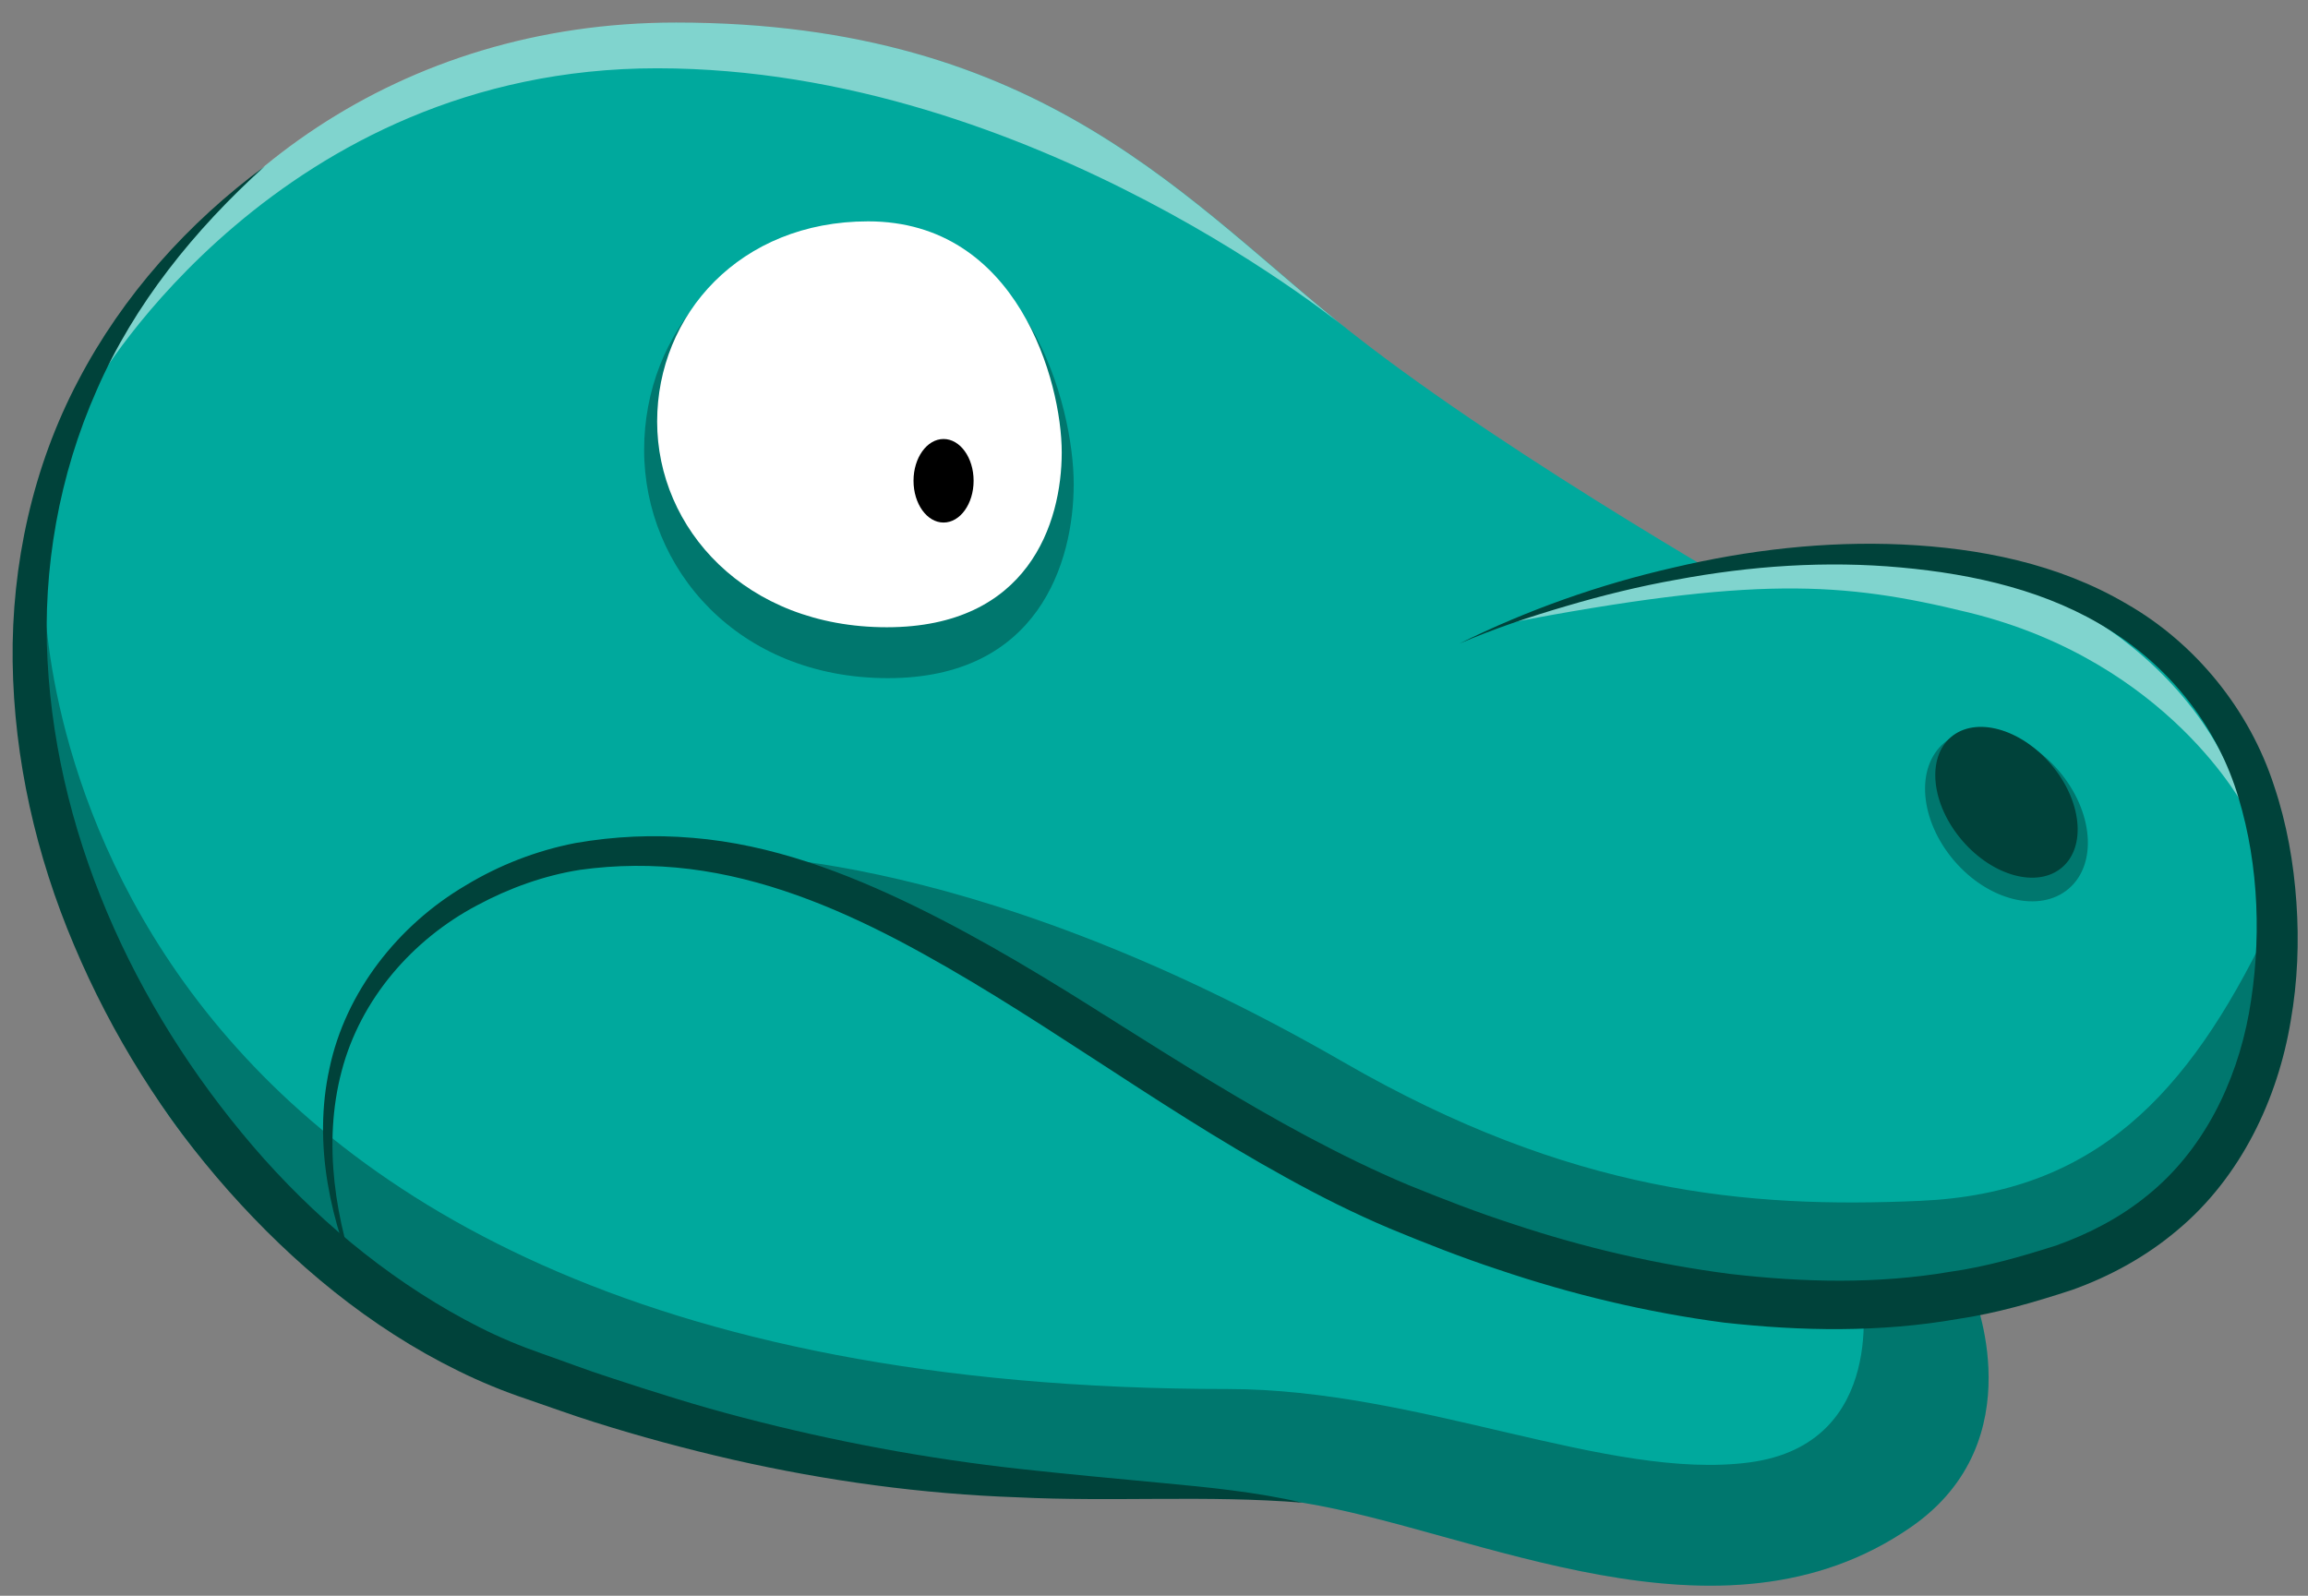 <?xml version="1.0" encoding="UTF-8" standalone="no"?>
<!DOCTYPE svg PUBLIC "-//W3C//DTD SVG 1.1//EN" "http://www.w3.org/Graphics/SVG/1.1/DTD/svg11.dtd">
<svg width="100%" height="100%" viewBox="0 0 94 65" version="1.1" xmlns="http://www.w3.org/2000/svg" xmlns:xlink="http://www.w3.org/1999/xlink" xml:space="preserve" xmlns:serif="http://www.serif.com/" style="fill-rule:evenodd;clip-rule:evenodd;stroke-linejoin:round;stroke-miterlimit:2;">
    <rect x="0" y="0" width="94" height="65" fill="#808080" stroke="none"/>
    <g transform="matrix(1,0,0,1,-100,-14)">
        <g id="Omnivore-Head" serif:id="Omnivore Head">
            <g transform="matrix(1,0,0,1,180.346,29.882)">
                <path d="M0,36.756C0,36.756 2.556,42.798 -2.503,46.311C-10.285,51.715 -20.274,46.451 -27.3,45.327C-34.327,44.203 -43.256,45.889 -59.136,39.987C-75.016,34.085 -79.091,21.982 -78.529,8.369C-78.042,-3.426 -67.849,-14.959 -52.812,-14.959C-37.775,-14.959 -31.874,-7.511 -25.269,-2.311C-18.664,2.888 -7.703,9.071 -7.703,9.071C-7.703,9.071 3.627,12.867 0,36.756" style="fill:rgb(0,169,157);fill-rule:nonzero;"/>
            </g>
            <g opacity="0.5">
                <g transform="matrix(-0.04,-0.999,-0.999,0.04,133.763,-3.491)">
                    <path d="M-31.894,-20.048C-26.432,-13.657 -18.754,-8.06 -18.149,6.964C-17.696,18.233 -23.833,27.04 -31.894,31.145C-31.894,31.145 -19.36,23.208 -19.98,7.807C-20.6,-7.593 -31.894,-20.048 -31.894,-20.048" style="fill:white;fill-rule:nonzero;"/>
                </g>
            </g>
            <g transform="matrix(1,0,0,1,159.434,63.621)">
                <path d="M0,-23.403C0,-23.403 10.433,-28.527 20.938,-26.635C27.965,-25.37 31.759,-21.154 32.883,-15.815C34.007,-10.475 33.445,-1.059 24.592,2.033C15.739,5.124 5.902,3.054 -2.53,-0.497C-8.593,-3.051 -14.755,-7.664 -19.674,-10.475C-24.592,-13.285 -29.511,-15.533 -35.272,-14.831C-41.329,-14.092 -49.341,-8.226 -44.704,3.016" style="fill:rgb(0,169,157);fill-rule:nonzero;"/>
            </g>
            <g opacity="0.5">
                <g transform="matrix(-0.243,0.97,0.97,0.243,181.976,27.281)">
                    <path d="M16.764,-17.075C16.764,-17.075 11.611,-11.062 9.803,0.799C9.803,0.799 9.805,9.637 16.764,13.946C16.764,13.946 11.713,9.503 11.755,1.105C11.781,-4.211 12.424,-7.716 16.764,-17.075" style="fill:white;fill-rule:nonzero;"/>
                </g>
            </g>
            <g opacity="0.3">
                <g transform="matrix(0.649,0.761,0.761,-0.649,178.945,46.785)">
                    <path d="M2.137,-0.986C-0.021,-0.985 -1.77,0.272 -1.769,1.823C-1.769,3.374 -0.021,4.632 2.137,4.632C4.294,4.631 6.043,3.374 6.042,1.822C6.042,0.272 4.294,-0.986 2.137,-0.986" style="fill-rule:nonzero;"/>
                </g>
            </g>
            <g transform="matrix(0.649,0.761,0.761,-0.649,179.366,46.304)">
                <path d="M1.813,-0.836C-0.113,-0.836 -1.674,0.231 -1.674,1.547C-1.674,2.862 -0.113,3.929 1.813,3.929C3.738,3.929 5.3,2.862 5.3,1.546C5.3,0.231 3.738,-0.836 1.813,-0.836" style="fill:rgb(0,66,58);fill-rule:nonzero;"/>
            </g>
            <g opacity="0.3">
                <g transform="matrix(-0.999,0.044,0.044,0.999,135.011,41.631)">
                    <path d="M-1.154,-18.326C4.384,-18.57 8.147,-14.505 8.359,-9.681C8.572,-4.857 4.961,-0.226 -1.154,0.043C-7.268,0.313 -8.918,-4.327 -9.059,-7.524C-9.2,-10.72 -7.614,-18.041 -1.154,-18.326" style="fill-rule:nonzero;"/>
                </g>
            </g>
            <g transform="matrix(-0.999,0.046,0.046,0.999,135.03,39.557)">
                <path d="M-1.087,-16.507C4.129,-16.747 7.671,-13.099 7.871,-8.754C8.071,-4.407 4.671,-0.223 -1.087,0.043C-6.846,0.308 -8.398,-3.867 -8.531,-6.746C-8.663,-9.625 -7.171,-16.227 -1.087,-16.507" style="fill:white;fill-rule:nonzero;"/>
            </g>
            <g transform="matrix(0,-1,-1,0,138.429,32.36)">
                <path d="M-1.223,-1.224C-2.163,-1.224 -2.925,-0.676 -2.925,-0C-2.925,0.675 -2.163,1.223 -1.223,1.223C-0.284,1.223 0.478,0.675 0.478,-0C0.478,-0.676 -0.284,-1.224 -1.223,-1.224" style="fill-rule:nonzero;"/>
            </g>
            <g opacity="0.3">
                <g transform="matrix(1,0,0,1,128.636,67.032)">
                    <path d="M0,-18.212C0,-18.212 10.3,-18.874 26.083,-9.767C35.342,-4.424 42.537,-3.802 49.598,-4.119C56.66,-4.435 60.458,-8.405 63.723,-15.168C63.723,-15.168 63.728,0.662 46.545,0.116C29.362,-0.43 20.193,-7.385 16.731,-10.166C9.794,-15.737 0,-18.212 0,-18.212" style="fill-rule:nonzero;"/>
                </g>
            </g>
            <g opacity="0.3">
                <g transform="matrix(1,0,0,1,149.999,49.27)">
                    <path d="M0,21.309C7.821,21.309 15.515,25.06 21.258,24.298C26.957,23.54 25.815,17.303 25.815,17.303L30.347,17.369C30.347,17.369 32.903,23.411 27.844,26.924C20.062,32.328 10.073,27.064 3.047,25.94C-3.979,24.816 -12.909,26.502 -28.789,20.6C-44.668,14.698 -48.744,2.595 -48.182,-11.019C-48.182,-11.019 -48.324,21.309 0,21.309" style="fill-rule:nonzero;"/>
                </g>
            </g>
            <g transform="matrix(1,0,0,1,159.434,64.098)">
                <path d="M0,-23.88C2.771,-25.252 5.716,-26.295 8.747,-26.984C11.773,-27.696 14.901,-28.062 18.042,-27.919C21.162,-27.773 24.373,-27.151 27.174,-25.504C29.983,-23.899 32.188,-21.181 33.187,-18.08C33.708,-16.531 33.983,-14.94 34.094,-13.34C34.206,-11.74 34.143,-10.121 33.864,-8.524C33.339,-5.348 31.839,-2.156 29.254,0.004C27.98,1.086 26.498,1.895 24.951,2.447C23.427,2.945 21.883,3.397 20.299,3.629C17.144,4.182 13.927,4.126 10.782,3.776C7.641,3.362 4.558,2.623 1.582,1.614C0.088,1.122 -1.373,0.546 -2.821,-0.053C-4.282,-0.67 -5.694,-1.379 -7.065,-2.14C-12.565,-5.165 -17.475,-8.973 -22.864,-11.802C-25.551,-13.208 -28.383,-14.334 -31.35,-14.701C-32.826,-14.883 -34.343,-14.871 -35.807,-14.667C-37.267,-14.438 -38.689,-13.926 -40.001,-13.222C-42.635,-11.83 -44.758,-9.396 -45.522,-6.457C-46.298,-3.516 -45.781,-0.338 -44.704,2.539C-45.962,-0.258 -46.7,-3.455 -46.016,-6.576C-45.362,-9.693 -43.216,-12.417 -40.467,-14.033C-39.099,-14.862 -37.584,-15.45 -36,-15.758C-34.412,-16.035 -32.815,-16.107 -31.217,-15.969C-28.013,-15.707 -24.979,-14.55 -22.167,-13.181C-19.348,-11.806 -16.674,-10.167 -14.068,-8.512C-11.454,-6.865 -8.853,-5.228 -6.167,-3.794C-4.822,-3.08 -3.464,-2.411 -2.076,-1.83C-0.667,-1.256 0.752,-0.705 2.197,-0.238C5.078,0.724 8.04,1.406 11.027,1.793C14.012,2.141 17.042,2.209 19.984,1.707C21.464,1.501 22.899,1.084 24.312,0.634C25.673,0.148 26.956,-0.523 28.054,-1.429C30.274,-3.228 31.635,-5.947 32.162,-8.83C32.676,-11.708 32.581,-14.809 31.735,-17.607C30.903,-20.422 29.014,-22.849 26.515,-24.418C24.013,-26.019 20.996,-26.71 17.979,-26.983C14.952,-27.262 11.868,-27.051 8.851,-26.486C7.338,-26.217 5.842,-25.849 4.365,-25.413C2.887,-24.981 1.419,-24.493 0,-23.88" style="fill:rgb(0,66,58);fill-rule:nonzero;"/>
            </g>
            <g transform="matrix(1,0,0,1,153.045,20.771)">
                <path d="M0,54.438C-3.853,54.125 -7.703,54.412 -11.593,54.22C-15.48,54.086 -19.373,53.554 -23.182,52.69C-25.087,52.254 -26.975,51.745 -28.837,51.157C-29.769,50.866 -30.684,50.527 -31.608,50.213C-32.526,49.906 -33.49,49.51 -34.382,49.069C-37.998,47.296 -41.108,44.696 -43.736,41.737C-46.368,38.771 -48.494,35.373 -50.031,31.725C-51.576,28.084 -52.475,24.147 -52.53,20.181C-52.582,16.222 -51.703,12.23 -49.866,8.748C-48.045,5.256 -45.368,2.291 -42.262,0C-45.123,2.584 -47.585,5.626 -49.104,9.116C-50.642,12.585 -51.312,16.385 -51.109,20.139C-50.708,27.675 -47.255,34.851 -42.283,40.443C-39.78,43.237 -36.812,45.625 -33.507,47.298C-32.672,47.718 -31.848,48.062 -30.94,48.378C-30.04,48.693 -29.147,49.036 -28.24,49.329C-26.428,49.925 -24.61,50.503 -22.764,50.979C-19.073,51.941 -15.318,52.643 -11.504,53.064C-9.597,53.272 -7.679,53.453 -5.753,53.632C-3.829,53.812 -1.888,54 0,54.438" style="fill:rgb(0,66,58);fill-rule:nonzero;"/>
            </g>
        </g>
    </g>
</svg>
